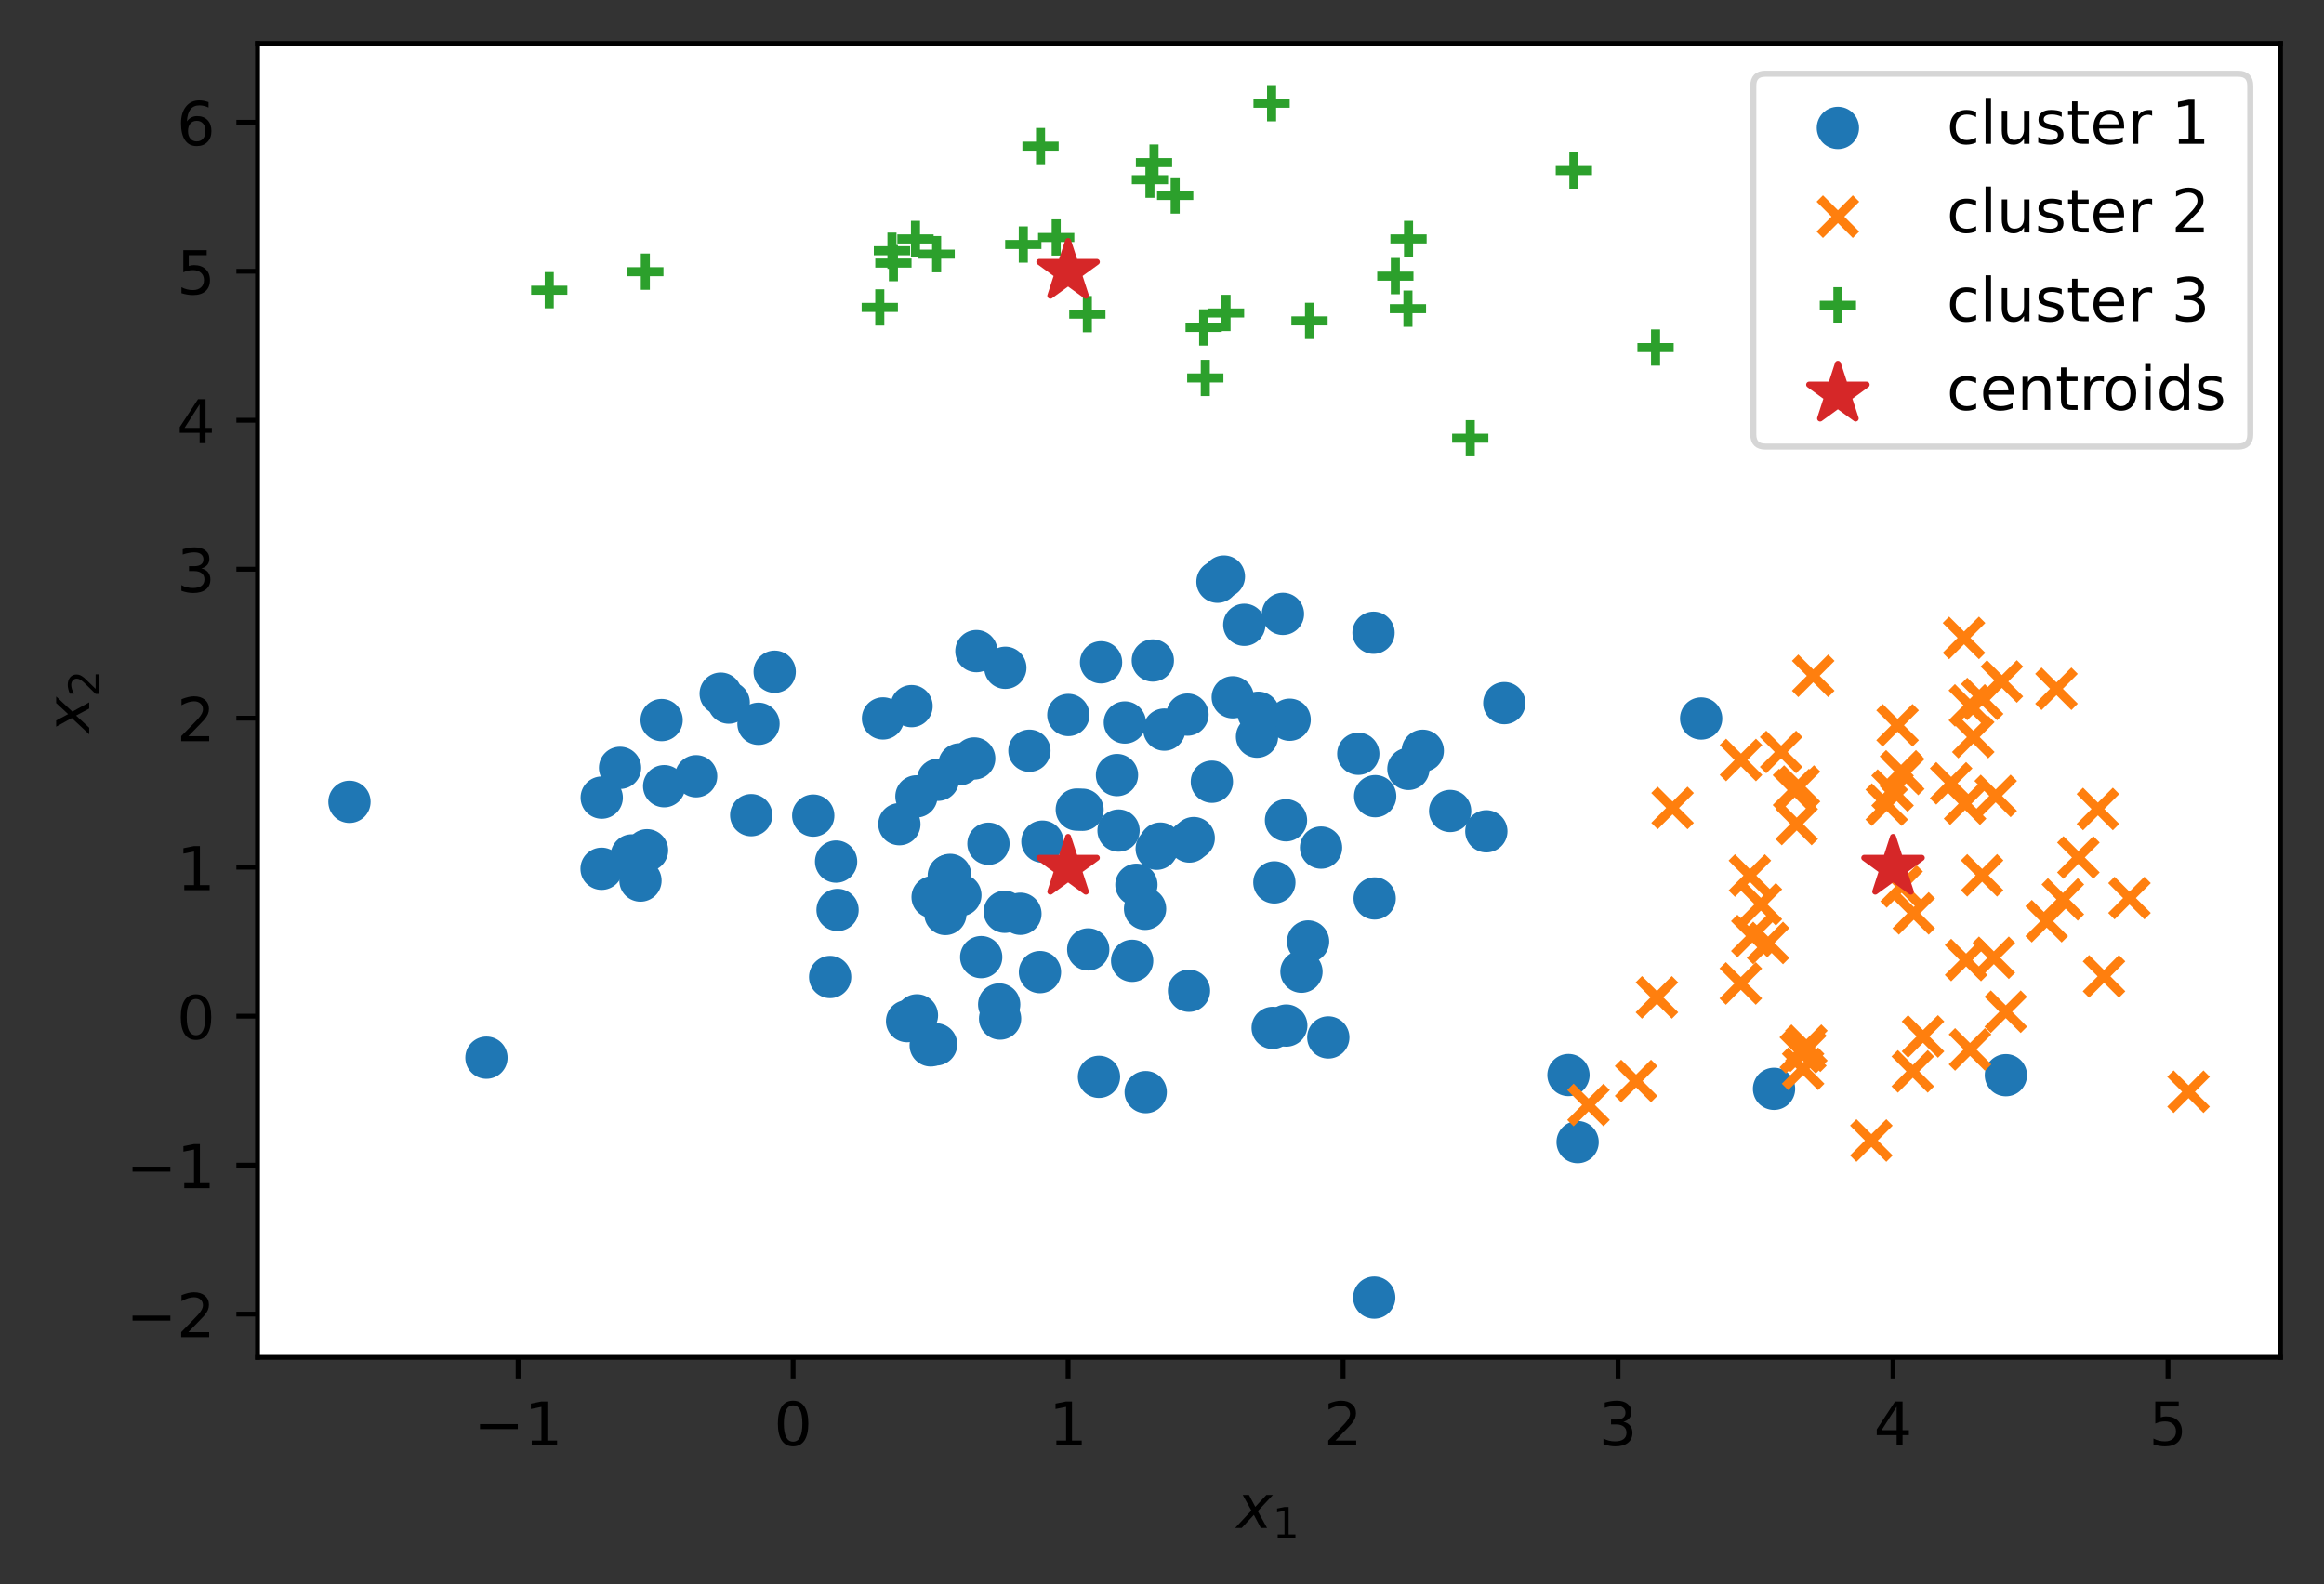 <?xml version="1.0" encoding="utf-8" standalone="no"?>
<!DOCTYPE svg PUBLIC "-//W3C//DTD SVG 1.1//EN"
  "http://www.w3.org/Graphics/SVG/1.1/DTD/svg11.dtd">
<!-- Created with matplotlib (https://matplotlib.org/) -->
<svg height="262.196pt" version="1.1" viewBox="0 0 384.62 262.196" width="384.62pt" xmlns="http://www.w3.org/2000/svg" xmlns:xlink="http://www.w3.org/1999/xlink">
 <rect x="0" y="0" width="384.62" height="262.196" fill="#333333" stroke="none"/>
 <defs>
  <style type="text/css">*{stroke-linecap:butt;stroke-linejoin:round;}</style>
 </defs>
 <g id="figure_1">
  <g id="patch_1">
   <path d="M 0 262.196 
L 384.62 262.196 
L 384.62 0 
L 0 0 
z
" style="fill:none;"/>
  </g>
  <g id="axes_1">
   <g id="patch_2">
    <path d="M 42.62 224.64 
L 377.42 224.64 
L 377.42 7.2 
L 42.62 7.2 
z
" style="fill:#ffffff;"/>
   </g>
   <g id="PathCollection_1">
    <defs>
     <path d="M 0 3 
C 0.796 3 1.559 2.684 2.121 2.121 
C 2.684 1.559 3 0.796 3 0 
C 3 -0.796 2.684 -1.559 2.121 -2.121 
C 1.559 -2.684 0.796 -3 0 -3 
C -0.796 -3 -1.559 -2.684 -2.121 -2.121 
C -2.684 -1.559 -3 -0.796 -3 0 
C -3 0.796 -2.684 1.559 -2.121 2.121 
C -1.559 2.684 -0.796 3 0 3 
z
" id="m031bec4ca4" style="stroke:#1f77b4;"/>
    </defs>
    <g clip-path="url(#p5c4b89fbd6)">
     <use style="fill:#1f77b4;stroke:#1f77b4;" x="125.532" xlink:href="#m031bec4ca4" y="119.788"/>
     <use style="fill:#1f77b4;stroke:#1f77b4;" x="124.325" xlink:href="#m031bec4ca4" y="134.912"/>
     <use style="fill:#1f77b4;stroke:#1f77b4;" x="165.364" xlink:href="#m031bec4ca4" y="166.241"/>
     <use style="fill:#1f77b4;stroke:#1f77b4;" x="157.022" xlink:href="#m031bec4ca4" y="144.907"/>
     <use style="fill:#1f77b4;stroke:#1f77b4;" x="215.392" xlink:href="#m031bec4ca4" y="160.818"/>
     <use style="fill:#1f77b4;stroke:#1f77b4;" x="208.26" xlink:href="#m031bec4ca4" y="117.96"/>
     <use style="fill:#1f77b4;stroke:#1f77b4;" x="162.386" xlink:href="#m031bec4ca4" y="158.406"/>
     <use style="fill:#1f77b4;stroke:#1f77b4;" x="80.507" xlink:href="#m031bec4ca4" y="175.051"/>
     <use style="fill:#1f77b4;stroke:#1f77b4;" x="191.434" xlink:href="#m031bec4ca4" y="140.466"/>
     <use style="fill:#1f77b4;stroke:#1f77b4;" x="119.275" xlink:href="#m031bec4ca4" y="114.801"/>
     <use style="fill:#1f77b4;stroke:#1f77b4;" x="192.695" xlink:href="#m031bec4ca4" y="120.753"/>
     <use style="fill:#1f77b4;stroke:#1f77b4;" x="190.791" xlink:href="#m031bec4ca4" y="109.315"/>
     <use style="fill:#1f77b4;stroke:#1f77b4;" x="182.222" xlink:href="#m031bec4ca4" y="109.617"/>
     <use style="fill:#1f77b4;stroke:#1f77b4;" x="233.092" xlink:href="#m031bec4ca4" y="127.257"/>
     <use style="fill:#1f77b4;stroke:#1f77b4;" x="227.591" xlink:href="#m031bec4ca4" y="131.771"/>
     <use style="fill:#1f77b4;stroke:#1f77b4;" x="165.514" xlink:href="#m031bec4ca4" y="168.58"/>
     <use style="fill:#1f77b4;stroke:#1f77b4;" x="115.21" xlink:href="#m031bec4ca4" y="128.471"/>
     <use style="fill:#1f77b4;stroke:#1f77b4;" x="99.588" xlink:href="#m031bec4ca4" y="132.009"/>
     <use style="fill:#1f77b4;stroke:#1f77b4;" x="202.555" xlink:href="#m031bec4ca4" y="95.424"/>
     <use style="fill:#1f77b4;stroke:#1f77b4;" x="212.879" xlink:href="#m031bec4ca4" y="169.734"/>
     <use style="fill:#1f77b4;stroke:#1f77b4;" x="204.02" xlink:href="#m031bec4ca4" y="115.403"/>
     <use style="fill:#1f77b4;stroke:#1f77b4;" x="105.997" xlink:href="#m031bec4ca4" y="145.737"/>
     <use style="fill:#1f77b4;stroke:#1f77b4;" x="161.233" xlink:href="#m031bec4ca4" y="125.526"/>
     <use style="fill:#1f77b4;stroke:#1f77b4;" x="261.096" xlink:href="#m031bec4ca4" y="189.021"/>
     <use style="fill:#1f77b4;stroke:#1f77b4;" x="210.908" xlink:href="#m031bec4ca4" y="146.038"/>
     <use style="fill:#1f77b4;stroke:#1f77b4;" x="150.122" xlink:href="#m031bec4ca4" y="169.005"/>
     <use style="fill:#1f77b4;stroke:#1f77b4;" x="168.877" xlink:href="#m031bec4ca4" y="151.23"/>
     <use style="fill:#1f77b4;stroke:#1f77b4;" x="185.118" xlink:href="#m031bec4ca4" y="137.461"/>
     <use style="fill:#1f77b4;stroke:#1f77b4;" x="239.996" xlink:href="#m031bec4ca4" y="134.221"/>
     <use style="fill:#1f77b4;stroke:#1f77b4;" x="248.96" xlink:href="#m031bec4ca4" y="116.368"/>
     <use style="fill:#1f77b4;stroke:#1f77b4;" x="219.833" xlink:href="#m031bec4ca4" y="171.698"/>
     <use style="fill:#1f77b4;stroke:#1f77b4;" x="138.373" xlink:href="#m031bec4ca4" y="142.594"/>
     <use style="fill:#1f77b4;stroke:#1f77b4;" x="148.844" xlink:href="#m031bec4ca4" y="136.406"/>
     <use style="fill:#1f77b4;stroke:#1f77b4;" x="178.206" xlink:href="#m031bec4ca4" y="133.989"/>
     <use style="fill:#1f77b4;stroke:#1f77b4;" x="154.347" xlink:href="#m031bec4ca4" y="148.479"/>
     <use style="fill:#1f77b4;stroke:#1f77b4;" x="188.073" xlink:href="#m031bec4ca4" y="146.429"/>
     <use style="fill:#1f77b4;stroke:#1f77b4;" x="196.778" xlink:href="#m031bec4ca4" y="163.971"/>
     <use style="fill:#1f77b4;stroke:#1f77b4;" x="181.883" xlink:href="#m031bec4ca4" y="178.22"/>
     <use style="fill:#1f77b4;stroke:#1f77b4;" x="205.93" xlink:href="#m031bec4ca4" y="103.408"/>
     <use style="fill:#1f77b4;stroke:#1f77b4;" x="196.844" xlink:href="#m031bec4ca4" y="139.273"/>
     <use style="fill:#1f77b4;stroke:#1f77b4;" x="172.112" xlink:href="#m031bec4ca4" y="160.887"/>
     <use style="fill:#1f77b4;stroke:#1f77b4;" x="212.831" xlink:href="#m031bec4ca4" y="135.761"/>
     <use style="fill:#1f77b4;stroke:#1f77b4;" x="163.585" xlink:href="#m031bec4ca4" y="139.64"/>
     <use style="fill:#1f77b4;stroke:#1f77b4;" x="179.157" xlink:href="#m031bec4ca4" y="134.019"/>
     <use style="fill:#1f77b4;stroke:#1f77b4;" x="200.563" xlink:href="#m031bec4ca4" y="129.376"/>
     <use style="fill:#1f77b4;stroke:#1f77b4;" x="281.538" xlink:href="#m031bec4ca4" y="118.915"/>
     <use style="fill:#1f77b4;stroke:#1f77b4;" x="109.92" xlink:href="#m031bec4ca4" y="130.117"/>
     <use style="fill:#1f77b4;stroke:#1f77b4;" x="104.559" xlink:href="#m031bec4ca4" y="141.578"/>
     <use style="fill:#1f77b4;stroke:#1f77b4;" x="146.136" xlink:href="#m031bec4ca4" y="118.902"/>
     <use style="fill:#1f77b4;stroke:#1f77b4;" x="216.489" xlink:href="#m031bec4ca4" y="155.818"/>
     <use style="fill:#1f77b4;stroke:#1f77b4;" x="224.796" xlink:href="#m031bec4ca4" y="124.754"/>
     <use style="fill:#1f77b4;stroke:#1f77b4;" x="184.861" xlink:href="#m031bec4ca4" y="128.276"/>
     <use style="fill:#1f77b4;stroke:#1f77b4;" x="166.285" xlink:href="#m031bec4ca4" y="150.903"/>
     <use style="fill:#1f77b4;stroke:#1f77b4;" x="158.939" xlink:href="#m031bec4ca4" y="148.151"/>
     <use style="fill:#1f77b4;stroke:#1f77b4;" x="201.492" xlink:href="#m031bec4ca4" y="96.281"/>
     <use style="fill:#1f77b4;stroke:#1f77b4;" x="158.785" xlink:href="#m031bec4ca4" y="126.503"/>
     <use style="fill:#1f77b4;stroke:#1f77b4;" x="156.461" xlink:href="#m031bec4ca4" y="151.264"/>
     <use style="fill:#1f77b4;stroke:#1f77b4;" x="210.627" xlink:href="#m031bec4ca4" y="170.119"/>
     <use style="fill:#1f77b4;stroke:#1f77b4;" x="245.986" xlink:href="#m031bec4ca4" y="137.583"/>
     <use style="fill:#1f77b4;stroke:#1f77b4;" x="331.976" xlink:href="#m031bec4ca4" y="177.948"/>
     <use style="fill:#1f77b4;stroke:#1f77b4;" x="107.085" xlink:href="#m031bec4ca4" y="140.721"/>
     <use style="fill:#1f77b4;stroke:#1f77b4;" x="120.604" xlink:href="#m031bec4ca4" y="116.282"/>
     <use style="fill:#1f77b4;stroke:#1f77b4;" x="259.581" xlink:href="#m031bec4ca4" y="177.922"/>
     <use style="fill:#1f77b4;stroke:#1f77b4;" x="151.668" xlink:href="#m031bec4ca4" y="131.806"/>
     <use style="fill:#1f77b4;stroke:#1f77b4;" x="150.862" xlink:href="#m031bec4ca4" y="116.865"/>
     <use style="fill:#1f77b4;stroke:#1f77b4;" x="218.635" xlink:href="#m031bec4ca4" y="140.279"/>
     <use style="fill:#1f77b4;stroke:#1f77b4;" x="227.32" xlink:href="#m031bec4ca4" y="104.722"/>
     <use style="fill:#1f77b4;stroke:#1f77b4;" x="235.468" xlink:href="#m031bec4ca4" y="124.253"/>
     <use style="fill:#1f77b4;stroke:#1f77b4;" x="109.498" xlink:href="#m031bec4ca4" y="119.174"/>
     <use style="fill:#1f77b4;stroke:#1f77b4;" x="293.6" xlink:href="#m031bec4ca4" y="180.206"/>
     <use style="fill:#1f77b4;stroke:#1f77b4;" x="155.237" xlink:href="#m031bec4ca4" y="129.055"/>
     <use style="fill:#1f77b4;stroke:#1f77b4;" x="192.038" xlink:href="#m031bec4ca4" y="139.618"/>
     <use style="fill:#1f77b4;stroke:#1f77b4;" x="102.619" xlink:href="#m031bec4ca4" y="127.08"/>
     <use style="fill:#1f77b4;stroke:#1f77b4;" x="151.75" xlink:href="#m031bec4ca4" y="168.04"/>
     <use style="fill:#1f77b4;stroke:#1f77b4;" x="154.931" xlink:href="#m031bec4ca4" y="172.847"/>
     <use style="fill:#1f77b4;stroke:#1f77b4;" x="154.028" xlink:href="#m031bec4ca4" y="173.009"/>
     <use style="fill:#1f77b4;stroke:#1f77b4;" x="128.211" xlink:href="#m031bec4ca4" y="111.174"/>
     <use style="fill:#1f77b4;stroke:#1f77b4;" x="227.507" xlink:href="#m031bec4ca4" y="148.695"/>
     <use style="fill:#1f77b4;stroke:#1f77b4;" x="170.366" xlink:href="#m031bec4ca4" y="124.246"/>
     <use style="fill:#1f77b4;stroke:#1f77b4;" x="213.437" xlink:href="#m031bec4ca4" y="119.118"/>
     <use style="fill:#1f77b4;stroke:#1f77b4;" x="172.52" xlink:href="#m031bec4ca4" y="139.292"/>
     <use style="fill:#1f77b4;stroke:#1f77b4;" x="208.035" xlink:href="#m031bec4ca4" y="121.92"/>
     <use style="fill:#1f77b4;stroke:#1f77b4;" x="138.617" xlink:href="#m031bec4ca4" y="150.6"/>
     <use style="fill:#1f77b4;stroke:#1f77b4;" x="176.808" xlink:href="#m031bec4ca4" y="118.331"/>
     <use style="fill:#1f77b4;stroke:#1f77b4;" x="57.838" xlink:href="#m031bec4ca4" y="132.705"/>
     <use style="fill:#1f77b4;stroke:#1f77b4;" x="99.563" xlink:href="#m031bec4ca4" y="143.785"/>
     <use style="fill:#1f77b4;stroke:#1f77b4;" x="166.381" xlink:href="#m031bec4ca4" y="110.521"/>
     <use style="fill:#1f77b4;stroke:#1f77b4;" x="189.508" xlink:href="#m031bec4ca4" y="150.41"/>
     <use style="fill:#1f77b4;stroke:#1f77b4;" x="180.101" xlink:href="#m031bec4ca4" y="157.128"/>
     <use style="fill:#1f77b4;stroke:#1f77b4;" x="227.434" xlink:href="#m031bec4ca4" y="214.756"/>
     <use style="fill:#1f77b4;stroke:#1f77b4;" x="189.613" xlink:href="#m031bec4ca4" y="180.752"/>
     <use style="fill:#1f77b4;stroke:#1f77b4;" x="196.529" xlink:href="#m031bec4ca4" y="118.269"/>
     <use style="fill:#1f77b4;stroke:#1f77b4;" x="197.563" xlink:href="#m031bec4ca4" y="138.703"/>
     <use style="fill:#1f77b4;stroke:#1f77b4;" x="137.386" xlink:href="#m031bec4ca4" y="161.696"/>
     <use style="fill:#1f77b4;stroke:#1f77b4;" x="212.324" xlink:href="#m031bec4ca4" y="101.602"/>
     <use style="fill:#1f77b4;stroke:#1f77b4;" x="134.591" xlink:href="#m031bec4ca4" y="134.984"/>
     <use style="fill:#1f77b4;stroke:#1f77b4;" x="186.162" xlink:href="#m031bec4ca4" y="119.576"/>
     <use style="fill:#1f77b4;stroke:#1f77b4;" x="161.593" xlink:href="#m031bec4ca4" y="107.762"/>
     <use style="fill:#1f77b4;stroke:#1f77b4;" x="157.252" xlink:href="#m031bec4ca4" y="144.801"/>
     <use style="fill:#1f77b4;stroke:#1f77b4;" x="187.368" xlink:href="#m031bec4ca4" y="159.016"/>
    </g>
   </g>
   <g id="PathCollection_2">
    <defs>
     <path d="M -3 3 
L 3 -3 
M -3 -3 
L 3 3 
" id="maf5546df3d" style="stroke:#ff7f0e;stroke-width:1.5;"/>
    </defs>
    <g clip-path="url(#p5c4b89fbd6)">
     <use style="fill:#ff7f0e;stroke:#ff7f0e;stroke-width:1.5;" x="298.417" xlink:href="#maf5546df3d" y="176.889"/>
     <use style="fill:#ff7f0e;stroke:#ff7f0e;stroke-width:1.5;" x="352.428" xlink:href="#maf5546df3d" y="148.628"/>
     <use style="fill:#ff7f0e;stroke:#ff7f0e;stroke-width:1.5;" x="291.428" xlink:href="#maf5546df3d" y="149.655"/>
     <use style="fill:#ff7f0e;stroke:#ff7f0e;stroke-width:1.5;" x="298.788" xlink:href="#maf5546df3d" y="173.898"/>
     <use style="fill:#ff7f0e;stroke:#ff7f0e;stroke-width:1.5;" x="314.995" xlink:href="#maf5546df3d" y="128.094"/>
     <use style="fill:#ff7f0e;stroke:#ff7f0e;stroke-width:1.5;" x="326.036" xlink:href="#maf5546df3d" y="173.68"/>
     <use style="fill:#ff7f0e;stroke:#ff7f0e;stroke-width:1.5;" x="325.386" xlink:href="#maf5546df3d" y="158.888"/>
     <use style="fill:#ff7f0e;stroke:#ff7f0e;stroke-width:1.5;" x="341.398" xlink:href="#maf5546df3d" y="148.853"/>
     <use style="fill:#ff7f0e;stroke:#ff7f0e;stroke-width:1.5;" x="288.104" xlink:href="#maf5546df3d" y="162.763"/>
     <use style="fill:#ff7f0e;stroke:#ff7f0e;stroke-width:1.5;" x="274.217" xlink:href="#maf5546df3d" y="165.068"/>
     <use style="fill:#ff7f0e;stroke:#ff7f0e;stroke-width:1.5;" x="348.212" xlink:href="#maf5546df3d" y="161.59"/>
     <use style="fill:#ff7f0e;stroke:#ff7f0e;stroke-width:1.5;" x="313.221" xlink:href="#maf5546df3d" y="130.84"/>
     <use style="fill:#ff7f0e;stroke:#ff7f0e;stroke-width:1.5;" x="276.809" xlink:href="#maf5546df3d" y="133.716"/>
     <use style="fill:#ff7f0e;stroke:#ff7f0e;stroke-width:1.5;" x="314.616" xlink:href="#maf5546df3d" y="127.655"/>
     <use style="fill:#ff7f0e;stroke:#ff7f0e;stroke-width:1.5;" x="298.953" xlink:href="#maf5546df3d" y="173.059"/>
     <use style="fill:#ff7f0e;stroke:#ff7f0e;stroke-width:1.5;" x="330.284" xlink:href="#maf5546df3d" y="131.724"/>
     <use style="fill:#ff7f0e;stroke:#ff7f0e;stroke-width:1.5;" x="340.342" xlink:href="#maf5546df3d" y="113.994"/>
     <use style="fill:#ff7f0e;stroke:#ff7f0e;stroke-width:1.5;" x="309.71" xlink:href="#maf5546df3d" y="188.755"/>
     <use style="fill:#ff7f0e;stroke:#ff7f0e;stroke-width:1.5;" x="312.258" xlink:href="#maf5546df3d" y="133.163"/>
     <use style="fill:#ff7f0e;stroke:#ff7f0e;stroke-width:1.5;" x="328.05" xlink:href="#maf5546df3d" y="115.682"/>
     <use style="fill:#ff7f0e;stroke:#ff7f0e;stroke-width:1.5;" x="325.215" xlink:href="#maf5546df3d" y="133.008"/>
     <use style="fill:#ff7f0e;stroke:#ff7f0e;stroke-width:1.5;" x="318.256" xlink:href="#maf5546df3d" y="171.534"/>
     <use style="fill:#ff7f0e;stroke:#ff7f0e;stroke-width:1.5;" x="314.717" xlink:href="#maf5546df3d" y="146.707"/>
     <use style="fill:#ff7f0e;stroke:#ff7f0e;stroke-width:1.5;" x="328.042" xlink:href="#maf5546df3d" y="144.867"/>
     <use style="fill:#ff7f0e;stroke:#ff7f0e;stroke-width:1.5;" x="314.047" xlink:href="#maf5546df3d" y="120.039"/>
     <use style="fill:#ff7f0e;stroke:#ff7f0e;stroke-width:1.5;" x="290.006" xlink:href="#maf5546df3d" y="154.922"/>
     <use style="fill:#ff7f0e;stroke:#ff7f0e;stroke-width:1.5;" x="329.985" xlink:href="#maf5546df3d" y="158.511"/>
     <use style="fill:#ff7f0e;stroke:#ff7f0e;stroke-width:1.5;" x="338.727" xlink:href="#maf5546df3d" y="152.459"/>
     <use style="fill:#ff7f0e;stroke:#ff7f0e;stroke-width:1.5;" x="362.202" xlink:href="#maf5546df3d" y="180.684"/>
     <use style="fill:#ff7f0e;stroke:#ff7f0e;stroke-width:1.5;" x="292.616" xlink:href="#maf5546df3d" y="156.064"/>
     <use style="fill:#ff7f0e;stroke:#ff7f0e;stroke-width:1.5;" x="298.026" xlink:href="#maf5546df3d" y="174.16"/>
     <use style="fill:#ff7f0e;stroke:#ff7f0e;stroke-width:1.5;" x="300.087" xlink:href="#maf5546df3d" y="111.848"/>
     <use style="fill:#ff7f0e;stroke:#ff7f0e;stroke-width:1.5;" x="347.205" xlink:href="#maf5546df3d" y="133.888"/>
     <use style="fill:#ff7f0e;stroke:#ff7f0e;stroke-width:1.5;" x="297.354" xlink:href="#maf5546df3d" y="136.381"/>
     <use style="fill:#ff7f0e;stroke:#ff7f0e;stroke-width:1.5;" x="316.725" xlink:href="#maf5546df3d" y="151.163"/>
     <use style="fill:#ff7f0e;stroke:#ff7f0e;stroke-width:1.5;" x="289.604" xlink:href="#maf5546df3d" y="144.903"/>
     <use style="fill:#ff7f0e;stroke:#ff7f0e;stroke-width:1.5;" x="296.899" xlink:href="#maf5546df3d" y="130.763"/>
     <use style="fill:#ff7f0e;stroke:#ff7f0e;stroke-width:1.5;" x="262.899" xlink:href="#maf5546df3d" y="182.879"/>
     <use style="fill:#ff7f0e;stroke:#ff7f0e;stroke-width:1.5;" x="297.736" xlink:href="#maf5546df3d" y="130.178"/>
     <use style="fill:#ff7f0e;stroke:#ff7f0e;stroke-width:1.5;" x="325.044" xlink:href="#maf5546df3d" y="105.575"/>
     <use style="fill:#ff7f0e;stroke:#ff7f0e;stroke-width:1.5;" x="326.01" xlink:href="#maf5546df3d" y="116.742"/>
     <use style="fill:#ff7f0e;stroke:#ff7f0e;stroke-width:1.5;" x="331.31" xlink:href="#maf5546df3d" y="112.788"/>
     <use style="fill:#ff7f0e;stroke:#ff7f0e;stroke-width:1.5;" x="322.915" xlink:href="#maf5546df3d" y="129.638"/>
     <use style="fill:#ff7f0e;stroke:#ff7f0e;stroke-width:1.5;" x="270.772" xlink:href="#maf5546df3d" y="178.905"/>
     <use style="fill:#ff7f0e;stroke:#ff7f0e;stroke-width:1.5;" x="288.134" xlink:href="#maf5546df3d" y="125.783"/>
     <use style="fill:#ff7f0e;stroke:#ff7f0e;stroke-width:1.5;" x="316.565" xlink:href="#maf5546df3d" y="177.319"/>
     <use style="fill:#ff7f0e;stroke:#ff7f0e;stroke-width:1.5;" x="326.574" xlink:href="#maf5546df3d" y="121.99"/>
     <use style="fill:#ff7f0e;stroke:#ff7f0e;stroke-width:1.5;" x="343.971" xlink:href="#maf5546df3d" y="141.915"/>
     <use style="fill:#ff7f0e;stroke:#ff7f0e;stroke-width:1.5;" x="294.778" xlink:href="#maf5546df3d" y="124.455"/>
     <use style="fill:#ff7f0e;stroke:#ff7f0e;stroke-width:1.5;" x="331.953" xlink:href="#maf5546df3d" y="167.442"/>
    </g>
   </g>
   <g id="PathCollection_3">
    <defs>
     <path d="M -3 0 
L 3 0 
M 0 3 
L 0 -3 
" id="m51019e1e2b" style="stroke:#2ca02c;stroke-width:1.5;"/>
    </defs>
    <g clip-path="url(#p5c4b89fbd6)">
     <use style="fill:#2ca02c;stroke:#2ca02c;stroke-width:1.5;" x="233.013" xlink:href="#m51019e1e2b" y="51.086"/>
     <use style="fill:#2ca02c;stroke:#2ca02c;stroke-width:1.5;" x="172.207" xlink:href="#m51019e1e2b" y="24.185"/>
     <use style="fill:#2ca02c;stroke:#2ca02c;stroke-width:1.5;" x="273.993" xlink:href="#m51019e1e2b" y="57.517"/>
     <use style="fill:#2ca02c;stroke:#2ca02c;stroke-width:1.5;" x="179.955" xlink:href="#m51019e1e2b" y="51.986"/>
     <use style="fill:#2ca02c;stroke:#2ca02c;stroke-width:1.5;" x="199.475" xlink:href="#m51019e1e2b" y="62.554"/>
     <use style="fill:#2ca02c;stroke:#2ca02c;stroke-width:1.5;" x="216.724" xlink:href="#m51019e1e2b" y="53.106"/>
     <use style="fill:#2ca02c;stroke:#2ca02c;stroke-width:1.5;" x="194.491" xlink:href="#m51019e1e2b" y="32.35"/>
     <use style="fill:#2ca02c;stroke:#2ca02c;stroke-width:1.5;" x="243.325" xlink:href="#m51019e1e2b" y="72.526"/>
     <use style="fill:#2ca02c;stroke:#2ca02c;stroke-width:1.5;" x="230.929" xlink:href="#m51019e1e2b" y="45.702"/>
     <use style="fill:#2ca02c;stroke:#2ca02c;stroke-width:1.5;" x="106.803" xlink:href="#m51019e1e2b" y="44.962"/>
     <use style="fill:#2ca02c;stroke:#2ca02c;stroke-width:1.5;" x="190.987" xlink:href="#m51019e1e2b" y="26.912"/>
     <use style="fill:#2ca02c;stroke:#2ca02c;stroke-width:1.5;" x="210.447" xlink:href="#m51019e1e2b" y="17.084"/>
     <use style="fill:#2ca02c;stroke:#2ca02c;stroke-width:1.5;" x="190.315" xlink:href="#m51019e1e2b" y="29.744"/>
     <use style="fill:#2ca02c;stroke:#2ca02c;stroke-width:1.5;" x="145.603" xlink:href="#m51019e1e2b" y="50.878"/>
     <use style="fill:#2ca02c;stroke:#2ca02c;stroke-width:1.5;" x="174.799" xlink:href="#m51019e1e2b" y="39.301"/>
     <use style="fill:#2ca02c;stroke:#2ca02c;stroke-width:1.5;" x="260.473" xlink:href="#m51019e1e2b" y="28.232"/>
     <use style="fill:#2ca02c;stroke:#2ca02c;stroke-width:1.5;" x="151.51" xlink:href="#m51019e1e2b" y="39.544"/>
     <use style="fill:#2ca02c;stroke:#2ca02c;stroke-width:1.5;" x="202.907" xlink:href="#m51019e1e2b" y="51.792"/>
     <use style="fill:#2ca02c;stroke:#2ca02c;stroke-width:1.5;" x="233.111" xlink:href="#m51019e1e2b" y="39.539"/>
     <use style="fill:#2ca02c;stroke:#2ca02c;stroke-width:1.5;" x="147.618" xlink:href="#m51019e1e2b" y="41.495"/>
     <use style="fill:#2ca02c;stroke:#2ca02c;stroke-width:1.5;" x="147.858" xlink:href="#m51019e1e2b" y="43.541"/>
     <use style="fill:#2ca02c;stroke:#2ca02c;stroke-width:1.5;" x="169.355" xlink:href="#m51019e1e2b" y="40.462"/>
     <use style="fill:#2ca02c;stroke:#2ca02c;stroke-width:1.5;" x="199.204" xlink:href="#m51019e1e2b" y="54.186"/>
     <use style="fill:#2ca02c;stroke:#2ca02c;stroke-width:1.5;" x="155.009" xlink:href="#m51019e1e2b" y="42.065"/>
     <use style="fill:#2ca02c;stroke:#2ca02c;stroke-width:1.5;" x="90.897" xlink:href="#m51019e1e2b" y="48.03"/>
    </g>
   </g>
   <g id="PathCollection_4">
    <defs>
     <path d="M 0 -5 
L -1.123 -1.545 
L -4.755 -1.545 
L -1.816 0.59 
L -2.939 4.045 
L -0 1.91 
L 2.939 4.045 
L 1.816 0.59 
L 4.755 -1.545 
L 1.123 -1.545 
z
" id="m926aff34ad" style="stroke:#d62728;"/>
    </defs>
    <g clip-path="url(#p5c4b89fbd6)">
     <use style="fill:#d62728;stroke:#d62728;" x="176.768" xlink:href="#m926aff34ad" y="143.521"/>
     <use style="fill:#d62728;stroke:#d62728;" x="313.294" xlink:href="#m926aff34ad" y="143.521"/>
     <use style="fill:#d62728;stroke:#d62728;" x="176.768" xlink:href="#m926aff34ad" y="44.893"/>
    </g>
   </g>
   <g id="matplotlib.axis_1">
    <g id="xtick_1">
     <g id="line2d_1">
      <defs>
       <path d="M 0 0 
L 0 3.5 
" id="m2262dc0fb4" style="stroke:#000000;stroke-width:0.8;"/>
      </defs>
      <g>
       <use style="stroke:#000000;stroke-width:0.8;" x="85.75" xlink:href="#m2262dc0fb4" y="224.64"/>
      </g>
     </g>
     <g id="text_1">
      <!-- −1 -->
      <g transform="translate(78.379 239.238)scale(0.1 -0.1)">
       <defs>
        <path d="M 10.594 35.5 
L 73.188 35.5 
L 73.188 27.203 
L 10.594 27.203 
z
" id="DejaVuSans-8722"/>
        <path d="M 12.406 8.297 
L 28.516 8.297 
L 28.516 63.922 
L 10.984 60.406 
L 10.984 69.391 
L 28.422 72.906 
L 38.281 72.906 
L 38.281 8.297 
L 54.391 8.297 
L 54.391 0 
L 12.406 0 
z
" id="DejaVuSans-49"/>
       </defs>
       <use xlink:href="#DejaVuSans-8722"/>
       <use x="83.789" xlink:href="#DejaVuSans-49"/>
      </g>
     </g>
    </g>
    <g id="xtick_2">
     <g id="line2d_2">
      <g>
       <use style="stroke:#000000;stroke-width:0.8;" x="131.259" xlink:href="#m2262dc0fb4" y="224.64"/>
      </g>
     </g>
     <g id="text_2">
      <!-- 0 -->
      <g transform="translate(128.078 239.238)scale(0.1 -0.1)">
       <defs>
        <path d="M 31.781 66.406 
Q 24.172 66.406 20.328 58.906 
Q 16.5 51.422 16.5 36.375 
Q 16.5 21.391 20.328 13.891 
Q 24.172 6.391 31.781 6.391 
Q 39.453 6.391 43.281 13.891 
Q 47.125 21.391 47.125 36.375 
Q 47.125 51.422 43.281 58.906 
Q 39.453 66.406 31.781 66.406 
z
M 31.781 74.219 
Q 44.047 74.219 50.516 64.516 
Q 56.984 54.828 56.984 36.375 
Q 56.984 17.969 50.516 8.266 
Q 44.047 -1.422 31.781 -1.422 
Q 19.531 -1.422 13.062 8.266 
Q 6.594 17.969 6.594 36.375 
Q 6.594 54.828 13.062 64.516 
Q 19.531 74.219 31.781 74.219 
z
" id="DejaVuSans-48"/>
       </defs>
       <use xlink:href="#DejaVuSans-48"/>
      </g>
     </g>
    </g>
    <g id="xtick_3">
     <g id="line2d_3">
      <g>
       <use style="stroke:#000000;stroke-width:0.8;" x="176.768" xlink:href="#m2262dc0fb4" y="224.64"/>
      </g>
     </g>
     <g id="text_3">
      <!-- 1 -->
      <g transform="translate(173.587 239.238)scale(0.1 -0.1)">
       <use xlink:href="#DejaVuSans-49"/>
      </g>
     </g>
    </g>
    <g id="xtick_4">
     <g id="line2d_4">
      <g>
       <use style="stroke:#000000;stroke-width:0.8;" x="222.277" xlink:href="#m2262dc0fb4" y="224.64"/>
      </g>
     </g>
     <g id="text_4">
      <!-- 2 -->
      <g transform="translate(219.095 239.238)scale(0.1 -0.1)">
       <defs>
        <path d="M 19.188 8.297 
L 53.609 8.297 
L 53.609 0 
L 7.328 0 
L 7.328 8.297 
Q 12.938 14.109 22.625 23.891 
Q 32.328 33.688 34.812 36.531 
Q 39.547 41.844 41.422 45.531 
Q 43.312 49.219 43.312 52.781 
Q 43.312 58.594 39.234 62.25 
Q 35.156 65.922 28.609 65.922 
Q 23.969 65.922 18.812 64.312 
Q 13.672 62.703 7.812 59.422 
L 7.812 69.391 
Q 13.766 71.781 18.938 73 
Q 24.125 74.219 28.422 74.219 
Q 39.75 74.219 46.484 68.547 
Q 53.219 62.891 53.219 53.422 
Q 53.219 48.922 51.531 44.891 
Q 49.859 40.875 45.406 35.406 
Q 44.188 33.984 37.641 27.219 
Q 31.109 20.453 19.188 8.297 
z
" id="DejaVuSans-50"/>
       </defs>
       <use xlink:href="#DejaVuSans-50"/>
      </g>
     </g>
    </g>
    <g id="xtick_5">
     <g id="line2d_5">
      <g>
       <use style="stroke:#000000;stroke-width:0.8;" x="267.785" xlink:href="#m2262dc0fb4" y="224.64"/>
      </g>
     </g>
     <g id="text_5">
      <!-- 3 -->
      <g transform="translate(264.604 239.238)scale(0.1 -0.1)">
       <defs>
        <path d="M 40.578 39.312 
Q 47.656 37.797 51.625 33 
Q 55.609 28.219 55.609 21.188 
Q 55.609 10.406 48.188 4.484 
Q 40.766 -1.422 27.094 -1.422 
Q 22.516 -1.422 17.656 -0.516 
Q 12.797 0.391 7.625 2.203 
L 7.625 11.719 
Q 11.719 9.328 16.594 8.109 
Q 21.484 6.891 26.812 6.891 
Q 36.078 6.891 40.938 10.547 
Q 45.797 14.203 45.797 21.188 
Q 45.797 27.641 41.281 31.266 
Q 36.766 34.906 28.719 34.906 
L 20.219 34.906 
L 20.219 43.016 
L 29.109 43.016 
Q 36.375 43.016 40.234 45.922 
Q 44.094 48.828 44.094 54.297 
Q 44.094 59.906 40.109 62.906 
Q 36.141 65.922 28.719 65.922 
Q 24.656 65.922 20.016 65.031 
Q 15.375 64.156 9.812 62.312 
L 9.812 71.094 
Q 15.438 72.656 20.344 73.438 
Q 25.25 74.219 29.594 74.219 
Q 40.828 74.219 47.359 69.109 
Q 53.906 64.016 53.906 55.328 
Q 53.906 49.266 50.438 45.094 
Q 46.969 40.922 40.578 39.312 
z
" id="DejaVuSans-51"/>
       </defs>
       <use xlink:href="#DejaVuSans-51"/>
      </g>
     </g>
    </g>
    <g id="xtick_6">
     <g id="line2d_6">
      <g>
       <use style="stroke:#000000;stroke-width:0.8;" x="313.294" xlink:href="#m2262dc0fb4" y="224.64"/>
      </g>
     </g>
     <g id="text_6">
      <!-- 4 -->
      <g transform="translate(310.113 239.238)scale(0.1 -0.1)">
       <defs>
        <path d="M 37.797 64.312 
L 12.891 25.391 
L 37.797 25.391 
z
M 35.203 72.906 
L 47.609 72.906 
L 47.609 25.391 
L 58.016 25.391 
L 58.016 17.188 
L 47.609 17.188 
L 47.609 0 
L 37.797 0 
L 37.797 17.188 
L 4.891 17.188 
L 4.891 26.703 
z
" id="DejaVuSans-52"/>
       </defs>
       <use xlink:href="#DejaVuSans-52"/>
      </g>
     </g>
    </g>
    <g id="xtick_7">
     <g id="line2d_7">
      <g>
       <use style="stroke:#000000;stroke-width:0.8;" x="358.803" xlink:href="#m2262dc0fb4" y="224.64"/>
      </g>
     </g>
     <g id="text_7">
      <!-- 5 -->
      <g transform="translate(355.622 239.238)scale(0.1 -0.1)">
       <defs>
        <path d="M 10.797 72.906 
L 49.516 72.906 
L 49.516 64.594 
L 19.828 64.594 
L 19.828 46.734 
Q 21.969 47.469 24.109 47.828 
Q 26.266 48.188 28.422 48.188 
Q 40.625 48.188 47.75 41.5 
Q 54.891 34.812 54.891 23.391 
Q 54.891 11.625 47.562 5.094 
Q 40.234 -1.422 26.906 -1.422 
Q 22.312 -1.422 17.547 -0.641 
Q 12.797 0.141 7.719 1.703 
L 7.719 11.625 
Q 12.109 9.234 16.797 8.062 
Q 21.484 6.891 26.703 6.891 
Q 35.156 6.891 40.078 11.328 
Q 45.016 15.766 45.016 23.391 
Q 45.016 31 40.078 35.438 
Q 35.156 39.891 26.703 39.891 
Q 22.75 39.891 18.812 39.016 
Q 14.891 38.141 10.797 36.281 
z
" id="DejaVuSans-53"/>
       </defs>
       <use xlink:href="#DejaVuSans-53"/>
      </g>
     </g>
    </g>
    <g id="text_8">
     <!-- $x_1$ -->
     <g transform="translate(204.67 252.917)scale(0.1 -0.1)">
      <defs>
       <path d="M 60.016 54.688 
L 34.906 27.875 
L 50.297 0 
L 39.984 0 
L 28.422 21.688 
L 8.297 0 
L -2.594 0 
L 24.312 28.812 
L 10.016 54.688 
L 20.312 54.688 
L 30.812 34.906 
L 49.125 54.688 
z
" id="DejaVuSans-Oblique-120"/>
      </defs>
      <use transform="translate(0 0.312)" xlink:href="#DejaVuSans-Oblique-120"/>
      <use transform="translate(59.18 -16.094)scale(0.7)" xlink:href="#DejaVuSans-49"/>
     </g>
    </g>
   </g>
   <g id="matplotlib.axis_2">
    <g id="ytick_1">
     <g id="line2d_8">
      <defs>
       <path d="M 0 0 
L -3.5 0 
" id="m2ded6b1841" style="stroke:#000000;stroke-width:0.8;"/>
      </defs>
      <g>
       <use style="stroke:#000000;stroke-width:0.8;" x="42.62" xlink:href="#m2ded6b1841" y="217.492"/>
      </g>
     </g>
     <g id="text_9">
      <!-- −2 -->
      <g transform="translate(20.878 221.291)scale(0.1 -0.1)">
       <use xlink:href="#DejaVuSans-8722"/>
       <use x="83.789" xlink:href="#DejaVuSans-50"/>
      </g>
     </g>
    </g>
    <g id="ytick_2">
     <g id="line2d_9">
      <g>
       <use style="stroke:#000000;stroke-width:0.8;" x="42.62" xlink:href="#m2ded6b1841" y="192.835"/>
      </g>
     </g>
     <g id="text_10">
      <!-- −1 -->
      <g transform="translate(20.878 196.634)scale(0.1 -0.1)">
       <use xlink:href="#DejaVuSans-8722"/>
       <use x="83.789" xlink:href="#DejaVuSans-49"/>
      </g>
     </g>
    </g>
    <g id="ytick_3">
     <g id="line2d_10">
      <g>
       <use style="stroke:#000000;stroke-width:0.8;" x="42.62" xlink:href="#m2ded6b1841" y="168.178"/>
      </g>
     </g>
     <g id="text_11">
      <!-- 0 -->
      <g transform="translate(29.258 171.977)scale(0.1 -0.1)">
       <use xlink:href="#DejaVuSans-48"/>
      </g>
     </g>
    </g>
    <g id="ytick_4">
     <g id="line2d_11">
      <g>
       <use style="stroke:#000000;stroke-width:0.8;" x="42.62" xlink:href="#m2ded6b1841" y="143.521"/>
      </g>
     </g>
     <g id="text_12">
      <!-- 1 -->
      <g transform="translate(29.258 147.32)scale(0.1 -0.1)">
       <use xlink:href="#DejaVuSans-49"/>
      </g>
     </g>
    </g>
    <g id="ytick_5">
     <g id="line2d_12">
      <g>
       <use style="stroke:#000000;stroke-width:0.8;" x="42.62" xlink:href="#m2ded6b1841" y="118.864"/>
      </g>
     </g>
     <g id="text_13">
      <!-- 2 -->
      <g transform="translate(29.258 122.663)scale(0.1 -0.1)">
       <use xlink:href="#DejaVuSans-50"/>
      </g>
     </g>
    </g>
    <g id="ytick_6">
     <g id="line2d_13">
      <g>
       <use style="stroke:#000000;stroke-width:0.8;" x="42.62" xlink:href="#m2ded6b1841" y="94.207"/>
      </g>
     </g>
     <g id="text_14">
      <!-- 3 -->
      <g transform="translate(29.258 98.006)scale(0.1 -0.1)">
       <use xlink:href="#DejaVuSans-51"/>
      </g>
     </g>
    </g>
    <g id="ytick_7">
     <g id="line2d_14">
      <g>
       <use style="stroke:#000000;stroke-width:0.8;" x="42.62" xlink:href="#m2ded6b1841" y="69.55"/>
      </g>
     </g>
     <g id="text_15">
      <!-- 4 -->
      <g transform="translate(29.258 73.349)scale(0.1 -0.1)">
       <use xlink:href="#DejaVuSans-52"/>
      </g>
     </g>
    </g>
    <g id="ytick_8">
     <g id="line2d_15">
      <g>
       <use style="stroke:#000000;stroke-width:0.8;" x="42.62" xlink:href="#m2ded6b1841" y="44.893"/>
      </g>
     </g>
     <g id="text_16">
      <!-- 5 -->
      <g transform="translate(29.258 48.693)scale(0.1 -0.1)">
       <use xlink:href="#DejaVuSans-53"/>
      </g>
     </g>
    </g>
    <g id="ytick_9">
     <g id="line2d_16">
      <g>
       <use style="stroke:#000000;stroke-width:0.8;" x="42.62" xlink:href="#m2ded6b1841" y="20.236"/>
      </g>
     </g>
     <g id="text_17">
      <!-- 6 -->
      <g transform="translate(29.258 24.036)scale(0.1 -0.1)">
       <defs>
        <path d="M 33.016 40.375 
Q 26.375 40.375 22.484 35.828 
Q 18.609 31.297 18.609 23.391 
Q 18.609 15.531 22.484 10.953 
Q 26.375 6.391 33.016 6.391 
Q 39.656 6.391 43.531 10.953 
Q 47.406 15.531 47.406 23.391 
Q 47.406 31.297 43.531 35.828 
Q 39.656 40.375 33.016 40.375 
z
M 52.594 71.297 
L 52.594 62.312 
Q 48.875 64.062 45.094 64.984 
Q 41.312 65.922 37.594 65.922 
Q 27.828 65.922 22.672 59.328 
Q 17.531 52.734 16.797 39.406 
Q 19.672 43.656 24.016 45.922 
Q 28.375 48.188 33.594 48.188 
Q 44.578 48.188 50.953 41.516 
Q 57.328 34.859 57.328 23.391 
Q 57.328 12.156 50.688 5.359 
Q 44.047 -1.422 33.016 -1.422 
Q 20.359 -1.422 13.672 8.266 
Q 6.984 17.969 6.984 36.375 
Q 6.984 53.656 15.188 63.938 
Q 23.391 74.219 37.203 74.219 
Q 40.922 74.219 44.703 73.484 
Q 48.484 72.75 52.594 71.297 
z
" id="DejaVuSans-54"/>
       </defs>
       <use xlink:href="#DejaVuSans-54"/>
      </g>
     </g>
    </g>
    <g id="text_18">
     <!-- $x_2$ -->
     <g transform="translate(14.798 121.27)rotate(-90)scale(0.1 -0.1)">
      <use transform="translate(0 0.312)" xlink:href="#DejaVuSans-Oblique-120"/>
      <use transform="translate(59.18 -16.094)scale(0.7)" xlink:href="#DejaVuSans-50"/>
     </g>
    </g>
   </g>
   <g id="patch_3">
    <path d="M 42.62 224.64 
L 42.62 7.2 
" style="fill:none;stroke:#000000;stroke-linecap:square;stroke-linejoin:miter;stroke-width:0.8;"/>
   </g>
   <g id="patch_4">
    <path d="M 377.42 224.64 
L 377.42 7.2 
" style="fill:none;stroke:#000000;stroke-linecap:square;stroke-linejoin:miter;stroke-width:0.8;"/>
   </g>
   <g id="patch_5">
    <path d="M 42.62 224.64 
L 377.42 224.64 
" style="fill:none;stroke:#000000;stroke-linecap:square;stroke-linejoin:miter;stroke-width:0.8;"/>
   </g>
   <g id="patch_6">
    <path d="M 42.62 7.2 
L 377.42 7.2 
" style="fill:none;stroke:#000000;stroke-linecap:square;stroke-linejoin:miter;stroke-width:0.8;"/>
   </g>
   <g id="legend_1">
    <g id="patch_7">
     <path d="M 292.17 73.912 
L 370.42 73.912 
Q 372.42 73.912 372.42 71.912 
L 372.42 14.2 
Q 372.42 12.2 370.42 12.2 
L 292.17 12.2 
Q 290.17 12.2 290.17 14.2 
L 290.17 71.912 
Q 290.17 73.912 292.17 73.912 
z
" style="fill:#ffffff;opacity:0.8;stroke:#cccccc;stroke-linejoin:miter;"/>
    </g>
    <g id="PathCollection_5">
     <g>
      <use style="fill:#1f77b4;stroke:#1f77b4;" x="304.17" xlink:href="#m031bec4ca4" y="21.173"/>
     </g>
    </g>
    <g id="text_19">
     <!-- cluster 1 -->
     <g transform="translate(322.17 23.798)scale(0.1 -0.1)">
      <defs>
       <path d="M 48.781 52.594 
L 48.781 44.188 
Q 44.969 46.297 41.141 47.344 
Q 37.312 48.391 33.406 48.391 
Q 24.656 48.391 19.812 42.844 
Q 14.984 37.312 14.984 27.297 
Q 14.984 17.281 19.812 11.734 
Q 24.656 6.203 33.406 6.203 
Q 37.312 6.203 41.141 7.25 
Q 44.969 8.297 48.781 10.406 
L 48.781 2.094 
Q 45.016 0.344 40.984 -0.531 
Q 36.969 -1.422 32.422 -1.422 
Q 20.062 -1.422 12.781 6.344 
Q 5.516 14.109 5.516 27.297 
Q 5.516 40.672 12.859 48.328 
Q 20.219 56 33.016 56 
Q 37.156 56 41.109 55.141 
Q 45.062 54.297 48.781 52.594 
z
" id="DejaVuSans-99"/>
       <path d="M 9.422 75.984 
L 18.406 75.984 
L 18.406 0 
L 9.422 0 
z
" id="DejaVuSans-108"/>
       <path d="M 8.5 21.578 
L 8.5 54.688 
L 17.484 54.688 
L 17.484 21.922 
Q 17.484 14.156 20.5 10.266 
Q 23.531 6.391 29.594 6.391 
Q 36.859 6.391 41.078 11.031 
Q 45.312 15.672 45.312 23.688 
L 45.312 54.688 
L 54.297 54.688 
L 54.297 0 
L 45.312 0 
L 45.312 8.406 
Q 42.047 3.422 37.719 1 
Q 33.406 -1.422 27.688 -1.422 
Q 18.266 -1.422 13.375 4.438 
Q 8.5 10.297 8.5 21.578 
z
M 31.109 56 
z
" id="DejaVuSans-117"/>
       <path d="M 44.281 53.078 
L 44.281 44.578 
Q 40.484 46.531 36.375 47.5 
Q 32.281 48.484 27.875 48.484 
Q 21.188 48.484 17.844 46.438 
Q 14.5 44.391 14.5 40.281 
Q 14.5 37.156 16.891 35.375 
Q 19.281 33.594 26.516 31.984 
L 29.594 31.297 
Q 39.156 29.25 43.188 25.516 
Q 47.219 21.781 47.219 15.094 
Q 47.219 7.469 41.188 3.016 
Q 35.156 -1.422 24.609 -1.422 
Q 20.219 -1.422 15.453 -0.562 
Q 10.688 0.297 5.422 2 
L 5.422 11.281 
Q 10.406 8.688 15.234 7.391 
Q 20.062 6.109 24.812 6.109 
Q 31.156 6.109 34.562 8.281 
Q 37.984 10.453 37.984 14.406 
Q 37.984 18.062 35.516 20.016 
Q 33.062 21.969 24.703 23.781 
L 21.578 24.516 
Q 13.234 26.266 9.516 29.906 
Q 5.812 33.547 5.812 39.891 
Q 5.812 47.609 11.281 51.797 
Q 16.75 56 26.812 56 
Q 31.781 56 36.172 55.266 
Q 40.578 54.547 44.281 53.078 
z
" id="DejaVuSans-115"/>
       <path d="M 18.312 70.219 
L 18.312 54.688 
L 36.812 54.688 
L 36.812 47.703 
L 18.312 47.703 
L 18.312 18.016 
Q 18.312 11.328 20.141 9.422 
Q 21.969 7.516 27.594 7.516 
L 36.812 7.516 
L 36.812 0 
L 27.594 0 
Q 17.188 0 13.234 3.875 
Q 9.281 7.766 9.281 18.016 
L 9.281 47.703 
L 2.688 47.703 
L 2.688 54.688 
L 9.281 54.688 
L 9.281 70.219 
z
" id="DejaVuSans-116"/>
       <path d="M 56.203 29.594 
L 56.203 25.203 
L 14.891 25.203 
Q 15.484 15.922 20.484 11.062 
Q 25.484 6.203 34.422 6.203 
Q 39.594 6.203 44.453 7.469 
Q 49.312 8.734 54.109 11.281 
L 54.109 2.781 
Q 49.266 0.734 44.188 -0.344 
Q 39.109 -1.422 33.891 -1.422 
Q 20.797 -1.422 13.156 6.188 
Q 5.516 13.812 5.516 26.812 
Q 5.516 40.234 12.766 48.109 
Q 20.016 56 32.328 56 
Q 43.359 56 49.781 48.891 
Q 56.203 41.797 56.203 29.594 
z
M 47.219 32.234 
Q 47.125 39.594 43.094 43.984 
Q 39.062 48.391 32.422 48.391 
Q 24.906 48.391 20.391 44.141 
Q 15.875 39.891 15.188 32.172 
z
" id="DejaVuSans-101"/>
       <path d="M 41.109 46.297 
Q 39.594 47.172 37.812 47.578 
Q 36.031 48 33.891 48 
Q 26.266 48 22.188 43.047 
Q 18.109 38.094 18.109 28.812 
L 18.109 0 
L 9.078 0 
L 9.078 54.688 
L 18.109 54.688 
L 18.109 46.188 
Q 20.953 51.172 25.484 53.578 
Q 30.031 56 36.531 56 
Q 37.453 56 38.578 55.875 
Q 39.703 55.766 41.062 55.516 
z
" id="DejaVuSans-114"/>
       <path id="DejaVuSans-32"/>
      </defs>
      <use xlink:href="#DejaVuSans-99"/>
      <use x="54.98" xlink:href="#DejaVuSans-108"/>
      <use x="82.764" xlink:href="#DejaVuSans-117"/>
      <use x="146.143" xlink:href="#DejaVuSans-115"/>
      <use x="198.242" xlink:href="#DejaVuSans-116"/>
      <use x="237.451" xlink:href="#DejaVuSans-101"/>
      <use x="298.975" xlink:href="#DejaVuSans-114"/>
      <use x="340.088" xlink:href="#DejaVuSans-32"/>
      <use x="371.875" xlink:href="#DejaVuSans-49"/>
     </g>
    </g>
    <g id="PathCollection_6">
     <g>
      <use style="fill:#ff7f0e;stroke:#ff7f0e;stroke-width:1.5;" x="304.17" xlink:href="#maf5546df3d" y="35.852"/>
     </g>
    </g>
    <g id="text_20">
     <!-- cluster 2 -->
     <g transform="translate(322.17 38.477)scale(0.1 -0.1)">
      <use xlink:href="#DejaVuSans-99"/>
      <use x="54.98" xlink:href="#DejaVuSans-108"/>
      <use x="82.764" xlink:href="#DejaVuSans-117"/>
      <use x="146.143" xlink:href="#DejaVuSans-115"/>
      <use x="198.242" xlink:href="#DejaVuSans-116"/>
      <use x="237.451" xlink:href="#DejaVuSans-101"/>
      <use x="298.975" xlink:href="#DejaVuSans-114"/>
      <use x="340.088" xlink:href="#DejaVuSans-32"/>
      <use x="371.875" xlink:href="#DejaVuSans-50"/>
     </g>
    </g>
    <g id="PathCollection_7">
     <g>
      <use style="fill:#2ca02c;stroke:#2ca02c;stroke-width:1.5;" x="304.17" xlink:href="#m51019e1e2b" y="50.53"/>
     </g>
    </g>
    <g id="text_21">
     <!-- cluster 3 -->
     <g transform="translate(322.17 53.155)scale(0.1 -0.1)">
      <use xlink:href="#DejaVuSans-99"/>
      <use x="54.98" xlink:href="#DejaVuSans-108"/>
      <use x="82.764" xlink:href="#DejaVuSans-117"/>
      <use x="146.143" xlink:href="#DejaVuSans-115"/>
      <use x="198.242" xlink:href="#DejaVuSans-116"/>
      <use x="237.451" xlink:href="#DejaVuSans-101"/>
      <use x="298.975" xlink:href="#DejaVuSans-114"/>
      <use x="340.088" xlink:href="#DejaVuSans-32"/>
      <use x="371.875" xlink:href="#DejaVuSans-51"/>
     </g>
    </g>
    <g id="PathCollection_8">
     <g>
      <use style="fill:#d62728;stroke:#d62728;" x="304.17" xlink:href="#m926aff34ad" y="65.208"/>
     </g>
    </g>
    <g id="text_22">
     <!-- centroids -->
     <g transform="translate(322.17 67.833)scale(0.1 -0.1)">
      <defs>
       <path d="M 54.891 33.016 
L 54.891 0 
L 45.906 0 
L 45.906 32.719 
Q 45.906 40.484 42.875 44.328 
Q 39.844 48.188 33.797 48.188 
Q 26.516 48.188 22.312 43.547 
Q 18.109 38.922 18.109 30.906 
L 18.109 0 
L 9.078 0 
L 9.078 54.688 
L 18.109 54.688 
L 18.109 46.188 
Q 21.344 51.125 25.703 53.562 
Q 30.078 56 35.797 56 
Q 45.219 56 50.047 50.172 
Q 54.891 44.344 54.891 33.016 
z
" id="DejaVuSans-110"/>
       <path d="M 30.609 48.391 
Q 23.391 48.391 19.188 42.75 
Q 14.984 37.109 14.984 27.297 
Q 14.984 17.484 19.156 11.844 
Q 23.344 6.203 30.609 6.203 
Q 37.797 6.203 41.984 11.859 
Q 46.188 17.531 46.188 27.297 
Q 46.188 37.016 41.984 42.703 
Q 37.797 48.391 30.609 48.391 
z
M 30.609 56 
Q 42.328 56 49.016 48.375 
Q 55.719 40.766 55.719 27.297 
Q 55.719 13.875 49.016 6.219 
Q 42.328 -1.422 30.609 -1.422 
Q 18.844 -1.422 12.172 6.219 
Q 5.516 13.875 5.516 27.297 
Q 5.516 40.766 12.172 48.375 
Q 18.844 56 30.609 56 
z
" id="DejaVuSans-111"/>
       <path d="M 9.422 54.688 
L 18.406 54.688 
L 18.406 0 
L 9.422 0 
z
M 9.422 75.984 
L 18.406 75.984 
L 18.406 64.594 
L 9.422 64.594 
z
" id="DejaVuSans-105"/>
       <path d="M 45.406 46.391 
L 45.406 75.984 
L 54.391 75.984 
L 54.391 0 
L 45.406 0 
L 45.406 8.203 
Q 42.578 3.328 38.25 0.953 
Q 33.938 -1.422 27.875 -1.422 
Q 17.969 -1.422 11.734 6.484 
Q 5.516 14.406 5.516 27.297 
Q 5.516 40.188 11.734 48.094 
Q 17.969 56 27.875 56 
Q 33.938 56 38.25 53.625 
Q 42.578 51.266 45.406 46.391 
z
M 14.797 27.297 
Q 14.797 17.391 18.875 11.75 
Q 22.953 6.109 30.078 6.109 
Q 37.203 6.109 41.297 11.75 
Q 45.406 17.391 45.406 27.297 
Q 45.406 37.203 41.297 42.844 
Q 37.203 48.484 30.078 48.484 
Q 22.953 48.484 18.875 42.844 
Q 14.797 37.203 14.797 27.297 
z
" id="DejaVuSans-100"/>
      </defs>
      <use xlink:href="#DejaVuSans-99"/>
      <use x="54.98" xlink:href="#DejaVuSans-101"/>
      <use x="116.504" xlink:href="#DejaVuSans-110"/>
      <use x="179.883" xlink:href="#DejaVuSans-116"/>
      <use x="219.092" xlink:href="#DejaVuSans-114"/>
      <use x="257.955" xlink:href="#DejaVuSans-111"/>
      <use x="319.137" xlink:href="#DejaVuSans-105"/>
      <use x="346.92" xlink:href="#DejaVuSans-100"/>
      <use x="410.396" xlink:href="#DejaVuSans-115"/>
     </g>
    </g>
   </g>
  </g>
 </g>
 <defs>
  <clipPath id="p5c4b89fbd6">
   <rect height="217.44" width="334.8" x="42.62" y="7.2"/>
  </clipPath>
 </defs>
</svg>
